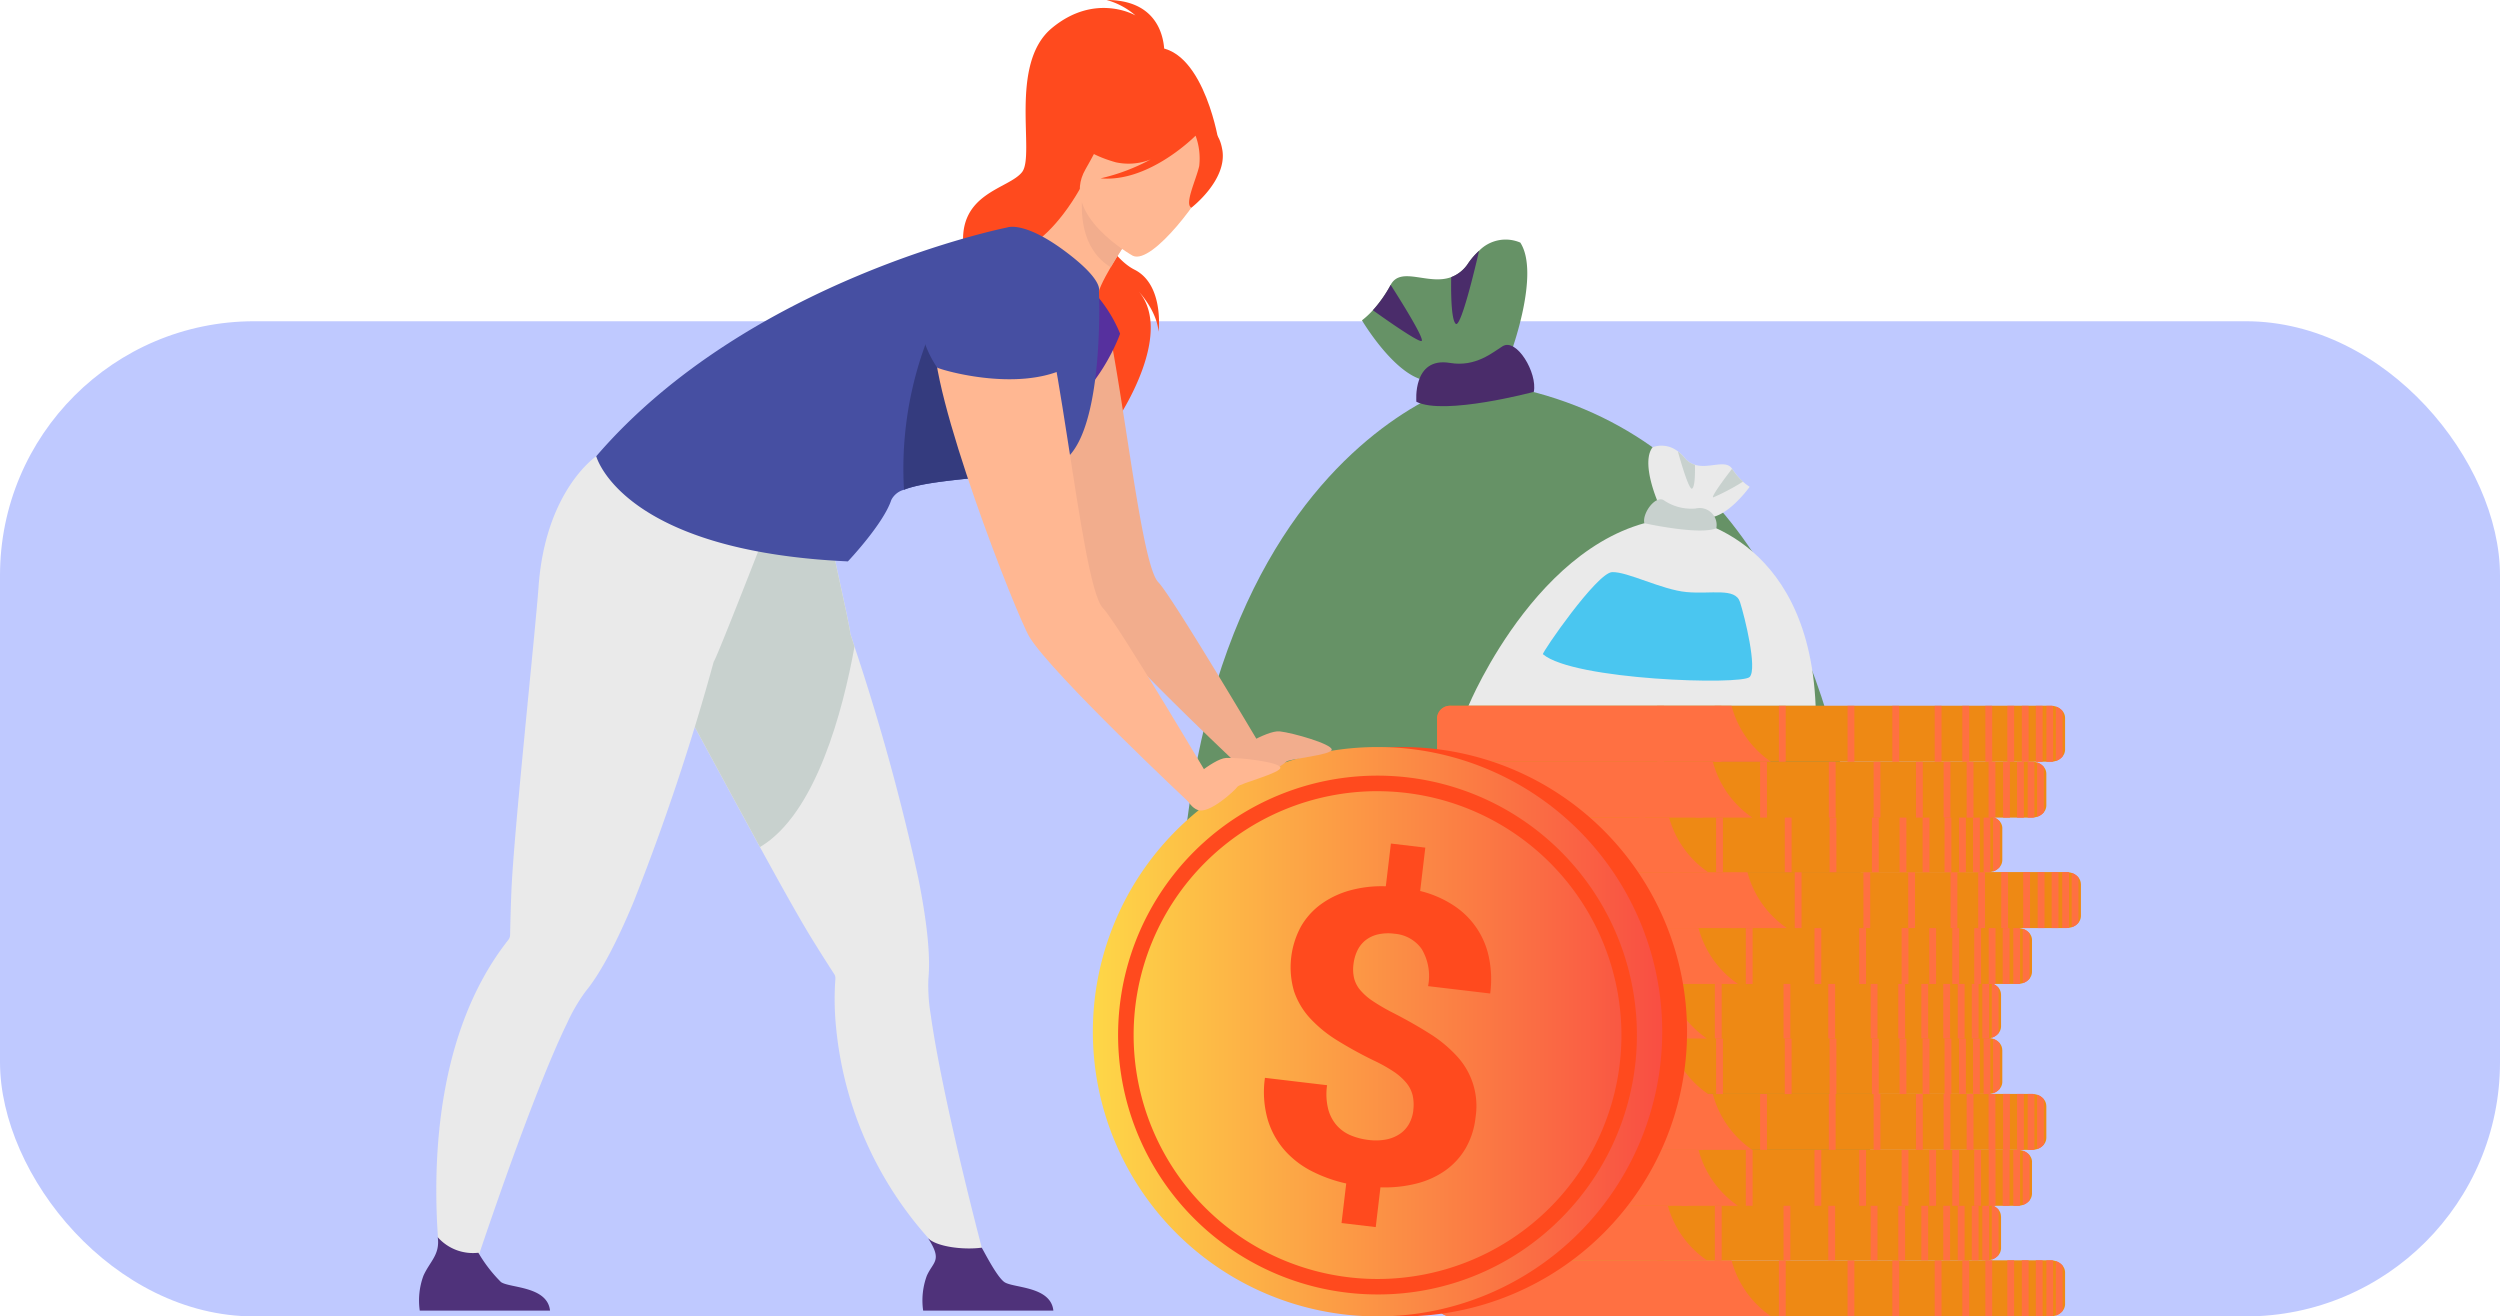 <svg xmlns="http://www.w3.org/2000/svg" xmlns:xlink="http://www.w3.org/1999/xlink" width="295" height="155.335" viewBox="0 0 295 155.335">
  <defs>
    <linearGradient id="linear-gradient" y1="0.5" x2="1" y2="0.5" gradientUnits="objectBoundingBox">
      <stop offset="0" stop-color="#fed747"/>
      <stop offset="1" stop-color="#f94e43"/>
    </linearGradient>
  </defs>
  <g id="img-07" transform="translate(-285.332 -3614.362)">
    <rect id="Rectángulo_401121" data-name="Rectángulo 401121" width="295" height="117.429" rx="30" transform="translate(285.332 3652.269)" fill="#bfc9ff"/>
    <g id="Слой_1" data-name="Слой 1" transform="translate(334.777 3614.362)">
      <g id="Grupo_1120559" data-name="Grupo 1120559" transform="translate(0.003)">
        <g id="Grupo_1120532" data-name="Grupo 1120532" transform="translate(89.513 28.274)">
          <path id="Trazado_907499" data-name="Trazado 907499" d="M460.67,126.588s4.152,7.033,7.958,7.132,9.6-3.261,9.6-3.261,3.495-9.374,1.126-13.043a4.38,4.38,0,0,0-4.864.961,8.362,8.362,0,0,0-1.287,1.483,4.137,4.137,0,0,1-2,1.63c-2.717,1-5.939-1.345-7.147.913a15.025,15.025,0,0,1-2.1,2.993A9.84,9.84,0,0,1,460.67,126.588Z" transform="translate(-438.918 -117.063)" fill="#669266"/>
          <path id="Trazado_907500" data-name="Trazado 907500" d="M451.923,281.758s10.2-89.446-46.521-95.728c0,0-44.012,10.48-33.034,95.728Z" transform="translate(-370.61 -169.372)" fill="#669266"/>
          <path id="Trazado_907501" data-name="Trazado 907501" d="M501.056,174.043s-10.589,2.833-13.857,1.169c0,0-.493-5.328,3.966-4.582,3.053.512,5.041-1.254,6.21-1.971C499.029,167.645,501.5,171.813,501.056,174.043Z" transform="translate(-459.027 -156.078)" fill="#4a2c6a"/>
          <path id="Trazado_907502" data-name="Trazado 907502" d="M504.767,131.135c.676.611,2.756-8.615,2.756-8.615A8.361,8.361,0,0,0,506.236,124a4.138,4.138,0,0,1-2,1.63C504.231,125.9,504.11,130.541,504.767,131.135Z" transform="translate(-471.953 -121.202)" fill="#4a2c6a"/>
          <path id="Trazado_907503" data-name="Trazado 907503" d="M466,142.173c.15.106,5.046,3.635,5.71,3.635s-3.611-6.628-3.611-6.628A15.025,15.025,0,0,1,466,142.173Z" transform="translate(-442.96 -133.838)" fill="#4a2c6a"/>
        </g>
        <g id="Grupo_1120533" data-name="Grupo 1120533" transform="translate(123.829 52.589)">
          <path id="Trazado_907504" data-name="Trazado 907504" d="M612.532,222.587s-2.546,3.584-4.879,3.633-5.884-1.662-5.884-1.662-2.142-4.775-.688-6.644a3.116,3.116,0,0,1,2.98.49,4.655,4.655,0,0,1,.79.756,2.5,2.5,0,0,0,1.225.831c1.664.507,3.642-.686,4.381.466a7.793,7.793,0,0,0,1.287,1.524,5.951,5.951,0,0,0,.79.606Z" transform="translate(-579.348 -217.733)" fill="#eaeaea"/>
          <path id="Trazado_907505" data-name="Trazado 907505" d="M512.69,275.083s9-21.8,25.189-22.214c0,0,14.948,1.662,15.779,22.214Z" transform="translate(-512.69 -244.383)" fill="#eaeaea"/>
          <path id="Trazado_907506" data-name="Trazado 907506" d="M598.52,246.761s6.49,1.444,8.495.594a2.006,2.006,0,0,0-2.432-2.333,5.734,5.734,0,0,1-3.807-1c-1.014-.517-2.526,1.606-2.256,2.741Z" transform="translate(-577.765 -237.61)" fill="#c8d1ce"/>
          <path id="Trazado_907507" data-name="Trazado 907507" d="M616.7,224.909c-.415.312-1.691-4.389-1.691-4.389a4.655,4.655,0,0,1,.79.756,2.5,2.5,0,0,0,1.225.831c0,.138.08,2.5-.324,2.8Z" transform="translate(-590.297 -219.847)" fill="#c8d1ce"/>
          <path id="Trazado_907508" data-name="Trazado 907508" d="M635.686,230.534a26.936,26.936,0,0,1-3.5,1.853c-.406,0,2.212-3.377,2.212-3.377A7.792,7.792,0,0,0,635.686,230.534Z" transform="translate(-603.292 -226.286)" fill="#c8d1ce"/>
          <path id="Trazado_907509" data-name="Trazado 907509" d="M549.07,289.2c-.167-.142,6.367-9.62,8.166-9.688s5.843,2.077,8.768,2.352,5.763-.553,6.318,1.176,2.075,7.864,1.142,8.845S552.662,292.27,549.07,289.2Z" transform="translate(-540.281 -264.591)" fill="#4ac6f0"/>
        </g>
        <g id="Grupo_1120556" data-name="Grupo 1120556" transform="translate(112.576 83.284)">
          <g id="Grupo_1120535" data-name="Grupo 1120535" transform="translate(7.557 65.433)">
            <path id="Trazado_907510" data-name="Trazado 907510" d="M571.489,617.169V620.9a1.278,1.278,0,0,1-.292.8,1.7,1.7,0,0,1-.8.536,1.92,1.92,0,0,1-.314.075,2.062,2.062,0,0,1-.3.022H499.1a1.614,1.614,0,0,1-1.708-1.362v-3.877a1.614,1.614,0,0,1,1.708-1.362h70.681a2.07,2.07,0,0,1,.3.022,1.92,1.92,0,0,1,.314.075,1.7,1.7,0,0,1,.8.536,1.264,1.264,0,0,1,.292.8Z" transform="translate(-497.39 -615.73)" fill="#ee8914"/>
            <path id="Trazado_907511" data-name="Trazado 907511" d="M536.781,622.331H498.914a1.493,1.493,0,0,1-1.524-1.362v-3.877a1.494,1.494,0,0,1,1.524-1.362h33.218a11.579,11.579,0,0,0,4.649,6.6Z" transform="translate(-497.39 -615.73)" fill="#ff7042"/>
            <g id="Grupo_1120534" data-name="Grupo 1120534" transform="translate(25.967 0.002)">
              <rect id="Rectángulo_410064" data-name="Rectángulo 410064" width="0.804" height="6.599" transform="translate(38.727)" fill="#ff7042"/>
              <rect id="Rectángulo_410065" data-name="Rectángulo 410065" width="0.804" height="6.599" transform="translate(36.01)" fill="#ff7042"/>
              <rect id="Rectángulo_410066" data-name="Rectángulo 410066" width="0.804" height="6.599" transform="translate(32.747)" fill="#ff7042"/>
              <rect id="Rectángulo_410067" data-name="Rectángulo 410067" width="0.804" height="6.599" transform="translate(27.749)" fill="#ff7042"/>
              <rect id="Rectángulo_410068" data-name="Rectángulo 410068" width="0.804" height="6.599" transform="translate(22.465)" fill="#ff7042"/>
              <rect id="Rectángulo_410069" data-name="Rectángulo 410069" width="0.804" height="6.599" transform="translate(14.361)" fill="#ff7042"/>
              <rect id="Rectángulo_410070" data-name="Rectángulo 410070" width="0.804" height="6.599" transform="translate(6.775)" fill="#ff7042"/>
              <rect id="Rectángulo_410071" data-name="Rectángulo 410071" width="0.804" height="6.599" fill="#ff7042"/>
              <rect id="Rectángulo_410072" data-name="Rectángulo 410072" width="0.804" height="6.599" transform="translate(41.316)" fill="#ff7042"/>
              <rect id="Rectángulo_410073" data-name="Rectángulo 410073" width="0.804" height="6.599" transform="translate(43.026)" fill="#ff7042"/>
              <rect id="Rectángulo_410074" data-name="Rectángulo 410074" width="0.804" height="6.599" transform="translate(44.678)" fill="#ff7042"/>
              <path id="Trazado_907512" data-name="Trazado 907512" d="M795.824,615.764v6.553a2.06,2.06,0,0,1-.3.022h-.5v-6.6h.5a2.06,2.06,0,0,1,.3.022Z" transform="translate(-749.1 -615.74)" fill="#ff7042"/>
              <path id="Trazado_907513" data-name="Trazado 907513" d="M800.452,616.679v5.331a1.7,1.7,0,0,1-.8.536V616.14a1.7,1.7,0,0,1,.8.536Z" transform="translate(-752.612 -616.043)" fill="#ff7042"/>
            </g>
          </g>
          <g id="Grupo_1120537" data-name="Grupo 1120537" transform="translate(0 58.834)">
            <path id="Trazado_907514" data-name="Trazado 907514" d="M540.2,589.865v3.727a1.278,1.278,0,0,1-.292.8,1.7,1.7,0,0,1-.8.539,1.924,1.924,0,0,1-.314.075,2.076,2.076,0,0,1-.3.024H467.808a1.614,1.614,0,0,1-1.708-1.362v-3.877a1.614,1.614,0,0,1,1.708-1.362h70.681a1.23,1.23,0,0,1,.135,0,.236.236,0,0,1,.058,0,.494.494,0,0,1,.063.007.353.353,0,0,1,.046.007,1.918,1.918,0,0,1,.314.075l.043.014a.319.319,0,0,1,.043.017l.087.036a.3.3,0,0,1,.048.024l.043.022.08.044a.774.774,0,0,1,.087.055c.022.014.043.029.065.046a.007.007,0,0,1,0,0l.044.031c.043.034.085.07.123.106a.453.453,0,0,1,.034.034.452.452,0,0,0,.034.034c.022.024.043.048.063.073a1.264,1.264,0,0,1,.292.8Z" transform="translate(-466.1 -588.425)" fill="#ee8914"/>
            <path id="Trazado_907515" data-name="Trazado 907515" d="M505.491,595.011H467.624a1.493,1.493,0,0,1-1.524-1.362v-3.877a1.493,1.493,0,0,1,1.524-1.362h33.215c.015.053.029.109.046.162a11.546,11.546,0,0,0,4.606,6.437Z" transform="translate(-466.1 -588.41)" fill="#ff7042"/>
            <g id="Grupo_1120536" data-name="Grupo 1120536" transform="translate(25.967 0.002)">
              <rect id="Rectángulo_410075" data-name="Rectángulo 410075" width="0.804" height="6.599" transform="translate(38.727)" fill="#ff7042"/>
              <rect id="Rectángulo_410076" data-name="Rectángulo 410076" width="0.804" height="6.599" transform="translate(36.01)" fill="#ff7042"/>
              <rect id="Rectángulo_410077" data-name="Rectángulo 410077" width="0.804" height="6.599" transform="translate(32.749)" fill="#ff7042"/>
              <rect id="Rectángulo_410078" data-name="Rectángulo 410078" width="0.804" height="6.599" transform="translate(27.749)" fill="#ff7042"/>
              <rect id="Rectángulo_410079" data-name="Rectángulo 410079" width="0.804" height="6.599" transform="translate(22.465)" fill="#ff7042"/>
              <rect id="Rectángulo_410080" data-name="Rectángulo 410080" width="0.804" height="6.599" transform="translate(14.361)" fill="#ff7042"/>
              <rect id="Rectángulo_410081" data-name="Rectángulo 410081" width="0.804" height="6.599" transform="translate(6.775)" fill="#ff7042"/>
              <rect id="Rectángulo_410082" data-name="Rectángulo 410082" width="0.804" height="6.599" fill="#ff7042"/>
              <rect id="Rectángulo_410083" data-name="Rectángulo 410083" width="0.804" height="6.599" transform="translate(41.316)" fill="#ff7042"/>
              <rect id="Rectángulo_410084" data-name="Rectángulo 410084" width="0.804" height="6.599" transform="translate(43.026)" fill="#ff7042"/>
              <rect id="Rectángulo_410085" data-name="Rectángulo 410085" width="0.804" height="6.599" transform="translate(44.678)" fill="#ff7042"/>
              <path id="Trazado_907516" data-name="Trazado 907516" d="M764.534,588.442v6.553a2.069,2.069,0,0,1-.3.024h-.5v-6.6h.5a1.777,1.777,0,0,1,.3.024Z" transform="translate(-717.81 -588.42)" fill="#ff7042"/>
              <path id="Trazado_907517" data-name="Trazado 907517" d="M769.162,589.356v5.331a1.7,1.7,0,0,1-.8.539V588.82A1.7,1.7,0,0,1,769.162,589.356Z" transform="translate(-721.322 -588.723)" fill="#ff7042"/>
            </g>
          </g>
          <g id="Grupo_1120539" data-name="Grupo 1120539" transform="translate(3.652 52.397)">
            <path id="Trazado_907518" data-name="Trazado 907518" d="M555.334,563.215v3.727a1.278,1.278,0,0,1-.292.8,1.7,1.7,0,0,1-.8.539,1.96,1.96,0,0,1-.312.075,2.078,2.078,0,0,1-.3.024H482.945a1.953,1.953,0,0,1-.787-.162,1.463,1.463,0,0,1-.913-1.135.6.6,0,0,1,0-.065v-3.877a1.614,1.614,0,0,1,1.708-1.362h70.681a1.777,1.777,0,0,1,.3.024,1.834,1.834,0,0,1,.312.075,1.7,1.7,0,0,1,.8.536,1.264,1.264,0,0,1,.292.8Z" transform="translate(-481.235 -561.775)" fill="#ee8914"/>
            <path id="Trazado_907519" data-name="Trazado 907519" d="M520.611,568.361H482.744a1.583,1.583,0,0,1-.7-.162,1.445,1.445,0,0,1-.816-1.135.6.6,0,0,1,0-.065v-3.877a1.494,1.494,0,0,1,1.524-1.362h33.218a11.6,11.6,0,0,0,4.418,6.437c.077.056.155.109.232.162Z" transform="translate(-481.22 -561.76)" fill="#ff7042"/>
            <g id="Grupo_1120538" data-name="Grupo 1120538" transform="translate(25.967 0.002)">
              <rect id="Rectángulo_410086" data-name="Rectángulo 410086" width="0.804" height="6.599" transform="translate(38.729)" fill="#ff7042"/>
              <rect id="Rectángulo_410087" data-name="Rectángulo 410087" width="0.804" height="6.599" transform="translate(36.01)" fill="#ff7042"/>
              <rect id="Rectángulo_410088" data-name="Rectángulo 410088" width="0.804" height="6.599" transform="translate(32.749)" fill="#ff7042"/>
              <rect id="Rectángulo_410089" data-name="Rectángulo 410089" width="0.804" height="6.599" transform="translate(27.749)" fill="#ff7042"/>
              <rect id="Rectángulo_410090" data-name="Rectángulo 410090" width="0.804" height="6.599" transform="translate(22.465)" fill="#ff7042"/>
              <rect id="Rectángulo_410091" data-name="Rectángulo 410091" width="0.804" height="6.599" transform="translate(14.361)" fill="#ff7042"/>
              <rect id="Rectángulo_410092" data-name="Rectángulo 410092" width="0.804" height="6.599" transform="translate(6.775)" fill="#ff7042"/>
              <rect id="Rectángulo_410093" data-name="Rectángulo 410093" width="0.804" height="6.599" fill="#ff7042"/>
              <rect id="Rectángulo_410094" data-name="Rectángulo 410094" width="0.804" height="6.599" transform="translate(41.316)" fill="#ff7042"/>
              <rect id="Rectángulo_410095" data-name="Rectángulo 410095" width="0.804" height="6.599" transform="translate(43.026)" fill="#ff7042"/>
              <rect id="Rectángulo_410096" data-name="Rectángulo 410096" width="0.804" height="6.599" transform="translate(44.678)" fill="#ff7042"/>
              <path id="Trazado_907520" data-name="Trazado 907520" d="M779.654,561.794v6.553a2.061,2.061,0,0,1-.3.022h-.5v-6.6h.5a2.07,2.07,0,0,1,.3.022Z" transform="translate(-732.93 -561.77)" fill="#ff7042"/>
              <path id="Trazado_907521" data-name="Trazado 907521" d="M784.282,562.709v5.331a1.711,1.711,0,0,1-.8.536V562.17A1.691,1.691,0,0,1,784.282,562.709Z" transform="translate(-736.442 -562.073)" fill="#ff7042"/>
            </g>
          </g>
          <g id="Grupo_1120541" data-name="Grupo 1120541" transform="translate(5.345 45.799)">
            <path id="Trazado_907522" data-name="Trazado 907522" d="M562.337,535.887v3.727a1.278,1.278,0,0,1-.292.8,1.7,1.7,0,0,1-.8.539,1.884,1.884,0,0,1-.312.075,2.062,2.062,0,0,1-.3.022H489.948a1.614,1.614,0,0,1-1.708-1.362v-3.877a1.577,1.577,0,0,1,1.507-1.353,1.853,1.853,0,0,1,.2-.01h70.681a1.77,1.77,0,0,1,.3.024,1.831,1.831,0,0,1,.312.072,1.7,1.7,0,0,1,.8.536,1.264,1.264,0,0,1,.292.8Z" transform="translate(-488.238 -534.448)" fill="#ee8914"/>
            <path id="Trazado_907523" data-name="Trazado 907523" d="M527.621,541.041H489.754a1.493,1.493,0,0,1-1.524-1.362V535.8a1.483,1.483,0,0,1,1.345-1.353,1.462,1.462,0,0,1,.181-.01h33.218s0,.007,0,.01a11.561,11.561,0,0,0,4.647,6.589Z" transform="translate(-488.23 -534.44)" fill="#ff7042"/>
            <g id="Grupo_1120540" data-name="Grupo 1120540" transform="translate(25.967 0.002)">
              <rect id="Rectángulo_410097" data-name="Rectángulo 410097" width="0.804" height="6.599" transform="translate(38.729)" fill="#ff7042"/>
              <rect id="Rectángulo_410098" data-name="Rectángulo 410098" width="0.804" height="6.599" transform="translate(36.01)" fill="#ff7042"/>
              <rect id="Rectángulo_410099" data-name="Rectángulo 410099" width="0.804" height="6.599" transform="translate(32.749)" fill="#ff7042"/>
              <rect id="Rectángulo_410100" data-name="Rectángulo 410100" width="0.804" height="6.599" transform="translate(27.749)" fill="#ff7042"/>
              <rect id="Rectángulo_410101" data-name="Rectángulo 410101" width="0.804" height="6.599" transform="translate(22.465)" fill="#ff7042"/>
              <rect id="Rectángulo_410102" data-name="Rectángulo 410102" width="0.804" height="6.599" transform="translate(14.361)" fill="#ff7042"/>
              <rect id="Rectángulo_410103" data-name="Rectángulo 410103" width="0.804" height="6.599" transform="translate(6.775)" fill="#ff7042"/>
              <rect id="Rectángulo_410104" data-name="Rectángulo 410104" width="0.804" height="6.599" fill="#ff7042"/>
              <rect id="Rectángulo_410105" data-name="Rectángulo 410105" width="0.804" height="6.599" transform="translate(41.316)" fill="#ff7042"/>
              <rect id="Rectángulo_410106" data-name="Rectángulo 410106" width="0.804" height="6.599" transform="translate(43.026)" fill="#ff7042"/>
              <rect id="Rectángulo_410107" data-name="Rectángulo 410107" width="0.804" height="6.599" transform="translate(44.678)" fill="#ff7042"/>
              <path id="Trazado_907524" data-name="Trazado 907524" d="M786.664,534.482v6.553a2.068,2.068,0,0,1-.3.024h-.5v-6.6h.5a1.777,1.777,0,0,1,.3.024Z" transform="translate(-739.94 -534.458)" fill="#ff7042"/>
              <path id="Trazado_907525" data-name="Trazado 907525" d="M791.292,535.389v5.331a1.7,1.7,0,0,1-.8.536V534.85A1.691,1.691,0,0,1,791.292,535.389Z" transform="translate(-743.452 -534.753)" fill="#ff7042"/>
            </g>
          </g>
          <g id="Grupo_1120543" data-name="Grupo 1120543" transform="translate(0.147 39.208)">
            <path id="Trazado_907526" data-name="Trazado 907526" d="M540.819,508.592v3.727a1.278,1.278,0,0,1-.292.8,1.7,1.7,0,0,1-.8.536,1.918,1.918,0,0,1-.314.075c-.034,0-.065.01-.1.012a.439.439,0,0,0-.056,0,.423.423,0,0,0-.056,0H468.428a1.614,1.614,0,0,1-1.708-1.362v-3.877a.51.51,0,0,1,0-.06,1.552,1.552,0,0,1,1.283-1.258.415.415,0,0,1,.053-.01,2.042,2.042,0,0,1,.37-.034h70.681c.053,0,.1,0,.152,0l.068.007h0c.027,0,.053.007.08.012a1.92,1.92,0,0,1,.314.075,1.7,1.7,0,0,1,.8.536,1.264,1.264,0,0,1,.292.8Z" transform="translate(-466.718 -507.15)" fill="#ee8914"/>
            <path id="Trazado_907527" data-name="Trazado 907527" d="M506.1,513.779H468.234a1.493,1.493,0,0,1-1.524-1.362V508.54a.5.5,0,0,1,0-.06,1.475,1.475,0,0,1,1.183-1.266.628.628,0,0,1,.065-.012,1.66,1.66,0,0,1,.271-.022h33.218a.43.43,0,0,1,.012.046,11.558,11.558,0,0,0,4.623,6.541l.014.01Z" transform="translate(-466.71 -507.173)" fill="#ff7042"/>
            <g id="Grupo_1120542" data-name="Grupo 1120542" transform="translate(25.967 0.007)">
              <rect id="Rectángulo_410108" data-name="Rectángulo 410108" width="0.804" height="6.599" transform="translate(38.729 0)" fill="#ff7042"/>
              <rect id="Rectángulo_410109" data-name="Rectángulo 410109" width="0.804" height="6.599" transform="translate(36.01 0)" fill="#ff7042"/>
              <rect id="Rectángulo_410110" data-name="Rectángulo 410110" width="0.804" height="6.599" transform="translate(32.749 0)" fill="#ff7042"/>
              <rect id="Rectángulo_410111" data-name="Rectángulo 410111" width="0.804" height="6.599" transform="translate(27.752 0)" fill="#ff7042"/>
              <rect id="Rectángulo_410112" data-name="Rectángulo 410112" width="0.804" height="6.599" transform="translate(22.465 0)" fill="#ff7042"/>
              <rect id="Rectángulo_410113" data-name="Rectángulo 410113" width="0.804" height="6.599" transform="translate(14.361 0)" fill="#ff7042"/>
              <rect id="Rectángulo_410114" data-name="Rectángulo 410114" width="0.804" height="6.599" transform="translate(6.775 0)" fill="#ff7042"/>
              <rect id="Rectángulo_410115" data-name="Rectángulo 410115" width="0.804" height="6.599" transform="translate(0 0)" fill="#ff7042"/>
              <rect id="Rectángulo_410116" data-name="Rectángulo 410116" width="0.804" height="6.599" transform="translate(41.319 0)" fill="#ff7042"/>
              <rect id="Rectángulo_410117" data-name="Rectángulo 410117" width="0.804" height="6.599" transform="translate(43.029 0)" fill="#ff7042"/>
              <rect id="Rectángulo_410118" data-name="Rectángulo 410118" width="0.804" height="6.599" transform="translate(44.678 0)" fill="#ff7042"/>
              <path id="Trazado_907528" data-name="Trazado 907528" d="M765.144,507.2v6.553a2.06,2.06,0,0,1-.3.024h-.5v-6.6h.5a1.774,1.774,0,0,1,.3.024Z" transform="translate(-718.42 -507.18)" fill="#ff7042"/>
              <path id="Trazado_907529" data-name="Trazado 907529" d="M769.772,508.109v5.331a1.7,1.7,0,0,1-.8.536V507.57A1.691,1.691,0,0,1,769.772,508.109Z" transform="translate(-721.932 -507.476)" fill="#ff7042"/>
            </g>
          </g>
          <g id="Grupo_1120545" data-name="Grupo 1120545" transform="translate(0 32.662)">
            <path id="Trazado_907530" data-name="Trazado 907530" d="M540.2,481.487v3.727a1.278,1.278,0,0,1-.292.8,1.7,1.7,0,0,1-.8.536,2.137,2.137,0,0,1-.244.063h0a.571.571,0,0,1-.068.012,2.068,2.068,0,0,1-.3.024H467.81c-.075,0-.15,0-.222-.012a.476.476,0,0,1-.085-.012,1.555,1.555,0,0,1-1.4-1.338v-3.877a1.614,1.614,0,0,1,1.708-1.362h70.681a1.244,1.244,0,0,1,.135,0,.476.476,0,0,1,.058,0,.5.5,0,0,1,.063.007.361.361,0,0,1,.046.007,1.92,1.92,0,0,1,.314.075l.043.014a.325.325,0,0,1,.044.017l.087.034.092.043.08.043a.757.757,0,0,1,.087.056c.022.014.044.029.065.046a.008.008,0,0,1,0,0l.044.031c.043.034.084.07.123.106a.453.453,0,0,1,.034.034l.034.034c.022.024.043.048.063.072a1.264,1.264,0,0,1,.292.8Z" transform="translate(-466.1 -480.05)" fill="#ee8914"/>
            <path id="Trazado_907531" data-name="Trazado 907531" d="M505.491,486.649H467.535a.617.617,0,0,1-.1-.01,1.482,1.482,0,0,1-1.338-1.35v-3.877a1.493,1.493,0,0,1,1.524-1.362h33.215c.015.053.029.109.046.162a11.558,11.558,0,0,0,4.536,6.388c.022.017.046.031.068.046Z" transform="translate(-466.1 -480.05)" fill="#ff7042"/>
            <g id="Grupo_1120544" data-name="Grupo 1120544" transform="translate(25.967)">
              <rect id="Rectángulo_410119" data-name="Rectángulo 410119" width="0.804" height="6.599" transform="translate(38.727)" fill="#ff7042"/>
              <rect id="Rectángulo_410120" data-name="Rectángulo 410120" width="0.804" height="6.599" transform="translate(36.01)" fill="#ff7042"/>
              <rect id="Rectángulo_410121" data-name="Rectángulo 410121" width="0.804" height="6.599" transform="translate(32.749)" fill="#ff7042"/>
              <rect id="Rectángulo_410122" data-name="Rectángulo 410122" width="0.804" height="6.599" transform="translate(27.749)" fill="#ff7042"/>
              <rect id="Rectángulo_410123" data-name="Rectángulo 410123" width="0.804" height="6.599" transform="translate(22.465)" fill="#ff7042"/>
              <rect id="Rectángulo_410124" data-name="Rectángulo 410124" width="0.804" height="6.599" transform="translate(14.361)" fill="#ff7042"/>
              <rect id="Rectángulo_410125" data-name="Rectángulo 410125" width="0.804" height="6.599" transform="translate(6.775)" fill="#ff7042"/>
              <rect id="Rectángulo_410126" data-name="Rectángulo 410126" width="0.804" height="6.599" fill="#ff7042"/>
              <rect id="Rectángulo_410127" data-name="Rectángulo 410127" width="0.804" height="6.599" transform="translate(41.316)" fill="#ff7042"/>
              <rect id="Rectángulo_410128" data-name="Rectángulo 410128" width="0.804" height="6.599" transform="translate(43.026)" fill="#ff7042"/>
              <rect id="Rectángulo_410129" data-name="Rectángulo 410129" width="0.804" height="6.599" transform="translate(44.678)" fill="#ff7042"/>
              <path id="Trazado_907532" data-name="Trazado 907532" d="M764.534,480.074v6.553a2.062,2.062,0,0,1-.3.022h-.5v-6.6h.5A1.777,1.777,0,0,1,764.534,480.074Z" transform="translate(-717.81 -480.05)" fill="#ff7042"/>
              <path id="Trazado_907533" data-name="Trazado 907533" d="M769.162,480.989v5.331a1.7,1.7,0,0,1-.8.536V480.45a1.687,1.687,0,0,1,.8.536Z" transform="translate(-721.322 -480.353)" fill="#ff7042"/>
            </g>
          </g>
          <g id="Grupo_1120547" data-name="Grupo 1120547" transform="translate(3.652 26.223)">
            <path id="Trazado_907534" data-name="Trazado 907534" d="M555.334,454.83v3.727a1.278,1.278,0,0,1-.292.8,1.7,1.7,0,0,1-.8.536,1.953,1.953,0,0,1-.312.075,2.067,2.067,0,0,1-.3.022H482.945a1.952,1.952,0,0,1-.787-.162,1.463,1.463,0,0,1-.913-1.135.6.6,0,0,1,0-.065v-3.877a1.614,1.614,0,0,1,1.708-1.362h70.681a2.061,2.061,0,0,1,.3.022,1.832,1.832,0,0,1,.312.075,1.7,1.7,0,0,1,.8.536,1.264,1.264,0,0,1,.292.8Z" transform="translate(-481.235 -453.39)" fill="#ee8914"/>
            <path id="Trazado_907535" data-name="Trazado 907535" d="M520.611,459.991H482.744a1.583,1.583,0,0,1-.7-.162,1.445,1.445,0,0,1-.816-1.135.6.6,0,0,1,0-.065v-3.877a1.494,1.494,0,0,1,1.524-1.362h33.218a11.6,11.6,0,0,0,4.418,6.437c.077.056.155.109.232.162Z" transform="translate(-481.22 -453.39)" fill="#ff7042"/>
            <g id="Grupo_1120546" data-name="Grupo 1120546" transform="translate(25.967 0.005)">
              <rect id="Rectángulo_410130" data-name="Rectángulo 410130" width="0.804" height="6.599" transform="translate(38.729)" fill="#ff7042"/>
              <rect id="Rectángulo_410131" data-name="Rectángulo 410131" width="0.804" height="6.599" transform="translate(36.01)" fill="#ff7042"/>
              <rect id="Rectángulo_410132" data-name="Rectángulo 410132" width="0.804" height="6.599" transform="translate(32.749)" fill="#ff7042"/>
              <rect id="Rectángulo_410133" data-name="Rectángulo 410133" width="0.804" height="6.599" transform="translate(27.749)" fill="#ff7042"/>
              <rect id="Rectángulo_410134" data-name="Rectángulo 410134" width="0.804" height="6.599" transform="translate(22.465)" fill="#ff7042"/>
              <rect id="Rectángulo_410135" data-name="Rectángulo 410135" width="0.804" height="6.599" transform="translate(14.361)" fill="#ff7042"/>
              <rect id="Rectángulo_410136" data-name="Rectángulo 410136" width="0.804" height="6.599" transform="translate(6.775)" fill="#ff7042"/>
              <rect id="Rectángulo_410137" data-name="Rectángulo 410137" width="0.804" height="6.599" fill="#ff7042"/>
              <rect id="Rectángulo_410138" data-name="Rectángulo 410138" width="0.804" height="6.599" transform="translate(41.316)" fill="#ff7042"/>
              <rect id="Rectángulo_410139" data-name="Rectángulo 410139" width="0.804" height="6.599" transform="translate(43.026)" fill="#ff7042"/>
              <rect id="Rectángulo_410140" data-name="Rectángulo 410140" width="0.804" height="6.599" transform="translate(44.678)" fill="#ff7042"/>
              <path id="Trazado_907536" data-name="Trazado 907536" d="M779.654,453.432v6.553a2.068,2.068,0,0,1-.3.024h-.5v-6.6h.5A2.07,2.07,0,0,1,779.654,453.432Z" transform="translate(-732.93 -453.41)" fill="#ff7042"/>
              <path id="Trazado_907537" data-name="Trazado 907537" d="M784.282,454.339v5.331a1.711,1.711,0,0,1-.8.536V453.8a1.7,1.7,0,0,1,.8.536Z" transform="translate(-736.442 -453.706)" fill="#ff7042"/>
            </g>
          </g>
          <g id="Grupo_1120549" data-name="Grupo 1120549" transform="translate(9.427 19.624)">
            <path id="Trazado_907538" data-name="Trazado 907538" d="M579.229,427.517v3.727a1.278,1.278,0,0,1-.292.8,1.7,1.7,0,0,1-.8.536,1.924,1.924,0,0,1-.314.075,2.068,2.068,0,0,1-.3.024H506.838a1.614,1.614,0,0,1-1.708-1.362v-3.877a1.579,1.579,0,0,1,1.507-1.353,1.876,1.876,0,0,1,.2-.01h70.681a1.781,1.781,0,0,1,.3.024,1.92,1.92,0,0,1,.314.075,1.691,1.691,0,0,1,.8.539,1.264,1.264,0,0,1,.292.8Z" transform="translate(-505.13 -426.078)" fill="#ee8914"/>
            <path id="Trazado_907539" data-name="Trazado 907539" d="M544.521,432.671H506.654a1.493,1.493,0,0,1-1.524-1.362v-3.877a1.484,1.484,0,0,1,1.345-1.353,1.462,1.462,0,0,1,.181-.01h33.218s0,.007,0,.01a11.56,11.56,0,0,0,4.647,6.589Z" transform="translate(-505.13 -426.07)" fill="#ff7042"/>
            <g id="Grupo_1120548" data-name="Grupo 1120548" transform="translate(25.967 0.002)">
              <rect id="Rectángulo_410141" data-name="Rectángulo 410141" width="0.804" height="6.599" transform="translate(38.729 0.002)" fill="#ff7042"/>
              <rect id="Rectángulo_410142" data-name="Rectángulo 410142" width="0.804" height="6.599" transform="translate(36.01 0.002)" fill="#ff7042"/>
              <rect id="Rectángulo_410143" data-name="Rectángulo 410143" width="0.804" height="6.599" transform="translate(32.749 0.002)" fill="#ff7042"/>
              <rect id="Rectángulo_410144" data-name="Rectángulo 410144" width="0.804" height="6.599" transform="translate(27.752 0.002)" fill="#ff7042"/>
              <rect id="Rectángulo_410145" data-name="Rectángulo 410145" width="0.804" height="6.599" transform="translate(22.465 0.002)" fill="#ff7042"/>
              <rect id="Rectángulo_410146" data-name="Rectángulo 410146" width="0.804" height="6.599" transform="translate(14.361 0.002)" fill="#ff7042"/>
              <rect id="Rectángulo_410147" data-name="Rectángulo 410147" width="0.804" height="6.599" transform="translate(6.775 0.002)" fill="#ff7042"/>
              <rect id="Rectángulo_410148" data-name="Rectángulo 410148" width="0.804" height="6.599" transform="translate(0 0.002)" fill="#ff7042"/>
              <rect id="Rectángulo_410149" data-name="Rectángulo 410149" width="0.804" height="6.599" transform="translate(41.319 0.002)" fill="#ff7042"/>
              <rect id="Rectángulo_410150" data-name="Rectángulo 410150" width="0.804" height="6.599" transform="translate(43.029 0.002)" fill="#ff7042"/>
              <rect id="Rectángulo_410151" data-name="Rectángulo 410151" width="0.804" height="6.599" transform="translate(44.678 0.002)" fill="#ff7042"/>
              <path id="Trazado_907540" data-name="Trazado 907540" d="M803.564,426.1v6.553a2.07,2.07,0,0,1-.3.022h-.5v-6.6h.5A1.78,1.78,0,0,1,803.564,426.1Z" transform="translate(-756.84 -426.08)" fill="#ff7042"/>
              <path id="Trazado_907541" data-name="Trazado 907541" d="M808.192,427.019v5.331a1.7,1.7,0,0,1-.8.536V426.48A1.691,1.691,0,0,1,808.192,427.019Z" transform="translate(-760.352 -426.383)" fill="#ff7042"/>
            </g>
          </g>
          <g id="Grupo_1120551" data-name="Grupo 1120551" transform="translate(0.147 13.033)">
            <path id="Trazado_907542" data-name="Trazado 907542" d="M540.819,400.222v3.727a1.278,1.278,0,0,1-.292.8,1.7,1.7,0,0,1-.8.536,1.919,1.919,0,0,1-.314.075c-.034,0-.065.01-.1.012l-.08.007h-70.8a1.614,1.614,0,0,1-1.708-1.362v-3.877a1.614,1.614,0,0,1,1.708-1.362h70.681c.031,0,.06,0,.092,0a1.468,1.468,0,0,1,.21.022,1.916,1.916,0,0,1,.314.075,1.33,1.33,0,0,1,.147.056c.031.012.06.027.087.039a.01.01,0,0,1,.01,0c.029.014.058.029.087.046,0,0,.01,0,.014.007.027.014.051.029.077.046a1.5,1.5,0,0,1,.172.126c.017.014.034.027.048.041s0,0,.01.007l.029.027,0,0c.017.017.034.034.051.053s.046.051.068.077a1.264,1.264,0,0,1,.292.8Z" transform="translate(-466.718 -398.78)" fill="#ee8914"/>
            <path id="Trazado_907543" data-name="Trazado 907543" d="M506.1,405.4H468.234a1.493,1.493,0,0,1-1.524-1.362v-3.877a1.494,1.494,0,0,1,1.524-1.362h33.218q.018.076.043.152a11.546,11.546,0,0,0,4.592,6.437l.014.01Z" transform="translate(-466.71 -398.795)" fill="#ff7042"/>
            <g id="Grupo_1120550" data-name="Grupo 1120550" transform="translate(25.967 0.007)">
              <rect id="Rectángulo_410152" data-name="Rectángulo 410152" width="0.804" height="6.599" transform="translate(38.729)" fill="#ff7042"/>
              <rect id="Rectángulo_410153" data-name="Rectángulo 410153" width="0.804" height="6.599" transform="translate(36.01)" fill="#ff7042"/>
              <rect id="Rectángulo_410154" data-name="Rectángulo 410154" width="0.804" height="6.599" transform="translate(32.749)" fill="#ff7042"/>
              <rect id="Rectángulo_410155" data-name="Rectángulo 410155" width="0.804" height="6.599" transform="translate(27.752)" fill="#ff7042"/>
              <rect id="Rectángulo_410156" data-name="Rectángulo 410156" width="0.804" height="6.599" transform="translate(22.465)" fill="#ff7042"/>
              <rect id="Rectángulo_410157" data-name="Rectángulo 410157" width="0.804" height="6.599" transform="translate(14.361)" fill="#ff7042"/>
              <rect id="Rectángulo_410158" data-name="Rectángulo 410158" width="0.804" height="6.599" transform="translate(6.775)" fill="#ff7042"/>
              <rect id="Rectángulo_410159" data-name="Rectángulo 410159" width="0.804" height="6.599" fill="#ff7042"/>
              <rect id="Rectángulo_410160" data-name="Rectángulo 410160" width="0.804" height="6.599" transform="translate(41.319)" fill="#ff7042"/>
              <rect id="Rectángulo_410161" data-name="Rectángulo 410161" width="0.804" height="6.599" transform="translate(43.029)" fill="#ff7042"/>
              <rect id="Rectángulo_410162" data-name="Rectángulo 410162" width="0.804" height="6.599" transform="translate(44.678)" fill="#ff7042"/>
              <path id="Trazado_907544" data-name="Trazado 907544" d="M765.144,398.832v6.553a2.06,2.06,0,0,1-.3.024h-.5v-6.6h.5a1.778,1.778,0,0,1,.3.024Z" transform="translate(-718.42 -398.81)" fill="#ff7042"/>
              <path id="Trazado_907545" data-name="Trazado 907545" d="M769.772,399.739v5.331a1.7,1.7,0,0,1-.8.536V399.2A1.691,1.691,0,0,1,769.772,399.739Z" transform="translate(-721.932 -399.106)" fill="#ff7042"/>
            </g>
          </g>
          <g id="Grupo_1120553" data-name="Grupo 1120553" transform="translate(5.345 6.594)">
            <path id="Trazado_907546" data-name="Trazado 907546" d="M562.337,373.555v3.727a1.278,1.278,0,0,1-.292.8,1.7,1.7,0,0,1-.8.536,1.893,1.893,0,0,1-.312.075,2.069,2.069,0,0,1-.3.024H489.948a1.964,1.964,0,0,1-.763-.152,1.471,1.471,0,0,1-.94-1.15c0-.019,0-.039,0-.058v-3.877a1.579,1.579,0,0,1,1.507-1.353,1.846,1.846,0,0,1,.2-.01h70.681a1.776,1.776,0,0,1,.3.024,1.833,1.833,0,0,1,.312.075,1.691,1.691,0,0,1,.8.539,1.264,1.264,0,0,1,.292.8Z" transform="translate(-488.238 -372.12)" fill="#ee8914"/>
            <path id="Trazado_907547" data-name="Trazado 907547" d="M527.621,378.719H489.754a1.6,1.6,0,0,1-.681-.152,1.444,1.444,0,0,1-.838-1.15c0-.019,0-.039,0-.058v-3.877a1.483,1.483,0,0,1,1.345-1.353,1.468,1.468,0,0,1,.181-.01h33.218s0,.007,0,.01a11.573,11.573,0,0,0,4.43,6.437c.07.051.145.1.217.152Z" transform="translate(-488.23 -372.12)" fill="#ff7042"/>
            <g id="Grupo_1120552" data-name="Grupo 1120552" transform="translate(25.967)">
              <rect id="Rectángulo_410163" data-name="Rectángulo 410163" width="0.804" height="6.599" transform="translate(38.729)" fill="#ff7042"/>
              <rect id="Rectángulo_410164" data-name="Rectángulo 410164" width="0.804" height="6.599" transform="translate(36.01)" fill="#ff7042"/>
              <rect id="Rectángulo_410165" data-name="Rectángulo 410165" width="0.804" height="6.599" transform="translate(32.749)" fill="#ff7042"/>
              <rect id="Rectángulo_410166" data-name="Rectángulo 410166" width="0.804" height="6.599" transform="translate(27.749)" fill="#ff7042"/>
              <rect id="Rectángulo_410167" data-name="Rectángulo 410167" width="0.804" height="6.599" transform="translate(22.465)" fill="#ff7042"/>
              <rect id="Rectángulo_410168" data-name="Rectángulo 410168" width="0.804" height="6.599" transform="translate(14.361)" fill="#ff7042"/>
              <rect id="Rectángulo_410169" data-name="Rectángulo 410169" width="0.804" height="6.599" transform="translate(6.775)" fill="#ff7042"/>
              <rect id="Rectángulo_410170" data-name="Rectángulo 410170" width="0.804" height="6.599" fill="#ff7042"/>
              <rect id="Rectángulo_410171" data-name="Rectángulo 410171" width="0.804" height="6.599" transform="translate(41.316)" fill="#ff7042"/>
              <rect id="Rectángulo_410172" data-name="Rectángulo 410172" width="0.804" height="6.599" transform="translate(43.026)" fill="#ff7042"/>
              <rect id="Rectángulo_410173" data-name="Rectángulo 410173" width="0.804" height="6.599" transform="translate(44.678)" fill="#ff7042"/>
              <path id="Trazado_907548" data-name="Trazado 907548" d="M786.664,372.142v6.553a2.068,2.068,0,0,1-.3.024h-.5v-6.6h.5a1.777,1.777,0,0,1,.3.024Z" transform="translate(-739.94 -372.12)" fill="#ff7042"/>
              <path id="Trazado_907549" data-name="Trazado 907549" d="M791.292,373.049v5.331a1.682,1.682,0,0,1-.8.536V372.51A1.691,1.691,0,0,1,791.292,373.049Z" transform="translate(-743.452 -372.416)" fill="#ff7042"/>
            </g>
          </g>
          <g id="Grupo_1120555" data-name="Grupo 1120555" transform="translate(7.557)">
            <path id="Trazado_907550" data-name="Trazado 907550" d="M571.489,346.262v3.727a1.278,1.278,0,0,1-.292.8,1.7,1.7,0,0,1-.8.536,1.921,1.921,0,0,1-.314.075c-.034,0-.065.01-.1.012a.472.472,0,0,0-.056,0,.446.446,0,0,0-.056,0H499.1a1.614,1.614,0,0,1-1.708-1.362v-3.877a1.614,1.614,0,0,1,1.708-1.362h70.681a2.064,2.064,0,0,1,.3.022,1.923,1.923,0,0,1,.314.075,1.692,1.692,0,0,1,.8.539,1.264,1.264,0,0,1,.292.8Z" transform="translate(-497.39 -344.82)" fill="#ee8914"/>
            <path id="Trazado_907551" data-name="Trazado 907551" d="M536.781,351.431H498.914a1.493,1.493,0,0,1-1.524-1.362v-3.877a1.494,1.494,0,0,1,1.524-1.362h33.218a11.57,11.57,0,0,0,4.635,6.589l.015.01Z" transform="translate(-497.39 -344.828)" fill="#ff7042"/>
            <g id="Grupo_1120554" data-name="Grupo 1120554" transform="translate(25.967 0.005)">
              <rect id="Rectángulo_410174" data-name="Rectángulo 410174" width="0.804" height="6.599" transform="translate(38.727)" fill="#ff7042"/>
              <rect id="Rectángulo_410175" data-name="Rectángulo 410175" width="0.804" height="6.599" transform="translate(36.01)" fill="#ff7042"/>
              <rect id="Rectángulo_410176" data-name="Rectángulo 410176" width="0.804" height="6.599" transform="translate(32.747)" fill="#ff7042"/>
              <rect id="Rectángulo_410177" data-name="Rectángulo 410177" width="0.804" height="6.599" transform="translate(27.749)" fill="#ff7042"/>
              <rect id="Rectángulo_410178" data-name="Rectángulo 410178" width="0.804" height="6.599" transform="translate(22.465)" fill="#ff7042"/>
              <rect id="Rectángulo_410179" data-name="Rectángulo 410179" width="0.804" height="6.599" transform="translate(14.361)" fill="#ff7042"/>
              <rect id="Rectángulo_410180" data-name="Rectángulo 410180" width="0.804" height="6.599" transform="translate(6.775)" fill="#ff7042"/>
              <rect id="Rectángulo_410181" data-name="Rectángulo 410181" width="0.804" height="6.599" fill="#ff7042"/>
              <rect id="Rectángulo_410182" data-name="Rectángulo 410182" width="0.804" height="6.599" transform="translate(41.316)" fill="#ff7042"/>
              <rect id="Rectángulo_410183" data-name="Rectángulo 410183" width="0.804" height="6.599" transform="translate(43.026)" fill="#ff7042"/>
              <rect id="Rectángulo_410184" data-name="Rectángulo 410184" width="0.804" height="6.599" transform="translate(44.678)" fill="#ff7042"/>
              <path id="Trazado_907552" data-name="Trazado 907552" d="M795.824,344.872v6.553a2.063,2.063,0,0,1-.3.024h-.5v-6.6h.5A2.064,2.064,0,0,1,795.824,344.872Z" transform="translate(-749.1 -344.848)" fill="#ff7042"/>
              <path id="Trazado_907553" data-name="Trazado 907553" d="M800.452,345.779v5.331a1.681,1.681,0,0,1-.8.536V345.24A1.691,1.691,0,0,1,800.452,345.779Z" transform="translate(-752.612 -345.143)" fill="#ff7042"/>
            </g>
          </g>
        </g>
        <g id="Grupo_1120557" data-name="Grupo 1120557" transform="translate(79.509 88.151)">
          <path id="Trazado_907554" data-name="Trazado 907554" d="M341.32,398.562a33.592,33.592,0,1,1,33.592,33.592A33.593,33.593,0,0,1,341.32,398.562Z" transform="translate(-338.39 -364.97)" fill="#ff4a1e"/>
          <path id="Trazado_907555" data-name="Trazado 907555" d="M329.19,398.562a33.592,33.592,0,1,1,33.592,33.592A33.593,33.593,0,0,1,329.19,398.562Z" transform="translate(-329.19 -364.97)" fill="url(#linear-gradient)"/>
          <path id="Trazado_907556" data-name="Trazado 907556" d="M372.157,440.183a30.61,30.61,0,1,1,21.641-8.966A30.4,30.4,0,0,1,372.157,440.183Zm0-59.387a28.781,28.781,0,1,0,28.781,28.781A28.813,28.813,0,0,0,372.157,380.8Z" transform="translate(-338.565 -375.589)" fill="#ff4a1e"/>
          <path id="Trazado_907557" data-name="Trazado 907557" d="M430.405,443.588a5.1,5.1,0,0,0-.072-1.778,3.683,3.683,0,0,0-.751-1.476,6.938,6.938,0,0,0-1.5-1.326,18.422,18.422,0,0,0-2.328-1.3,47.979,47.979,0,0,1-4.3-2.362,15.239,15.239,0,0,1-3.215-2.616,8.961,8.961,0,0,1-1.9-3.191,10.114,10.114,0,0,1,.819-7.649,8.479,8.479,0,0,1,2.372-2.635,10.657,10.657,0,0,1,3.4-1.618,14.116,14.116,0,0,1,4.239-.488l.6-5.046,4.06.483-.606,5.116a12.709,12.709,0,0,1,3.821,1.626,9.6,9.6,0,0,1,4.277,6.137,12.814,12.814,0,0,1,.167,4.335l-7.333-.87a6.218,6.218,0,0,0-.754-4.381,4.325,4.325,0,0,0-3.2-1.8,5.515,5.515,0,0,0-2,.085,3.739,3.739,0,0,0-1.461.71,3.492,3.492,0,0,0-.942,1.215,5.114,5.114,0,0,0-.447,1.6,4.642,4.642,0,0,0,.068,1.609,3.468,3.468,0,0,0,.72,1.413,7.022,7.022,0,0,0,1.514,1.326,23.52,23.52,0,0,0,2.42,1.4q2.351,1.21,4.256,2.418a15.454,15.454,0,0,1,3.2,2.637,8.651,8.651,0,0,1,2.227,7.258,9.271,9.271,0,0,1-1.164,3.637,8.412,8.412,0,0,1-2.381,2.611,10.225,10.225,0,0,1-3.415,1.555,15.19,15.19,0,0,1-4.261.449l-.556,4.691-4.036-.478.553-4.669a17,17,0,0,1-3.964-1.4,10.873,10.873,0,0,1-3.249-2.454,9.712,9.712,0,0,1-2.039-3.649,11.851,11.851,0,0,1-.338-4.963l7.333.87a7.281,7.281,0,0,0,.138,2.848,4.735,4.735,0,0,0,1.043,1.942,4.557,4.557,0,0,0,1.676,1.155,7.8,7.8,0,0,0,2.012.512,6.56,6.56,0,0,0,2.13-.058,4.355,4.355,0,0,0,1.611-.669,3.472,3.472,0,0,0,1.065-1.176,4.283,4.283,0,0,0,.5-1.58Z" transform="translate(-392.599 -400.717)" fill="#ff4a1e"/>
        </g>
        <g id="Grupo_1120558" data-name="Grupo 1120558">
          <path id="Trazado_907558" data-name="Trazado 907558" d="M317.76,23.251c.1-.4-8.777,4.012-9.226,4.512-4.164,4.618-2.976,10.644-.594,10.7,1.529.036,1.232,2.577,1.232,2.577l17.021-7.2s-2.048-11.951-8.432-10.591Z" transform="translate(-231.923 -17.554)" fill="#ff4a1e"/>
          <path id="Trazado_907559" data-name="Trazado 907559" d="M289.52,6.63s.609-6.63-6.8-6.63a8.705,8.705,0,0,1,3.406,1.826S281.4-.947,276.26,3.314s-1.947,14.951-3.509,16.982-7.652,2.435-6.908,9S285.168,44.074,283.975,49.5c0,0,7.282-10.7,2.075-15.588,0,0,2.538,2.391,2.8,5.232,0,0,.688-5.548-2.84-7.323-3.123-1.57-5.683-7.314-5.413-8.34s8.929-16.859,8.929-16.859Z" transform="translate(-201.587)" fill="#ff4a1e"/>
          <path id="Trazado_907560" data-name="Trazado 907560" d="M295.82,140a6.577,6.577,0,0,0-11.649-2.715A5.971,5.971,0,0,0,283,140.176c-.77,6.244,9.212,31.677,10.642,33.978,2.6,4.193,17.929,18.564,17.929,18.564l2.826-1.712s-10.871-18.4-12.555-20.127c-1.947-1.993-3.852-20.436-6.019-30.88Z" transform="translate(-214.613 -102.179)" fill="#f2ad8d"/>
          <path id="Trazado_907561" data-name="Trazado 907561" d="M396.98,359.828s4.123-2.708,5.683-2.534,6.077,1.473,6.132,2.138-5.033,1.077-5.374,1.442-3.8,2.669-5.048,1.947-1.394-2.993-1.394-2.993Z" transform="translate(-301.098 -270.991)" fill="#f2ad8d"/>
          <path id="Trazado_907562" data-name="Trazado 907562" d="M146.2,329.126l-3.683-.541a43.541,43.541,0,0,1-14.229-28.2,32.724,32.724,0,0,1-.087-5.678.983.983,0,0,0-.128-.626s0,0,0,0c-.4-.606-1.384-2.13-2.717-4.294-1.316-2.133-3.57-6.164-6.048-10.69-4.466-8.149-9.664-17.893-11.446-21-5.681-9.893-2.942-16.545-2.942-16.545s15.849-1.568,20.194-5.367l1.565,2.41s3.435,15.2,3.273,15.274q.254.775.514,1.58a264.535,264.535,0,0,1,7.528,27.336c.956,4.792,1.461,8.966,1.188,11.811a20.588,20.588,0,0,0,.28,4.326c1.534,10.912,6.746,30.213,6.746,30.213Z" transform="translate(-79.077 -179.135)" fill="#eaeaea"/>
          <path id="Trazado_907563" data-name="Trazado 907563" d="M261.383,613.45H246.017a8.447,8.447,0,0,1,.435-4.118c.768-1.705,1.865-1.758.14-4.432.976,1,4.116,1.42,6.335,1.123.273.442,1.756,3.4,2.664,4.055C256.6,610.8,261.074,610.542,261.383,613.45Z" transform="translate(-186.533 -458.799)" fill="#4f327a"/>
          <path id="Trazado_907564" data-name="Trazado 907564" d="M130.459,255.444c-1.343,7.4-4.512,19.723-11.154,23.643-4.466-8.149-9.664-17.893-11.446-21-5.681-9.893-2.942-16.545-2.942-16.545s15.849-1.568,20.194-5.367l1.565,2.41s3.435,15.2,3.273,15.274q.254.775.514,1.58Z" transform="translate(-79.077 -179.135)" fill="#c8d1ce"/>
          <path id="Trazado_907565" data-name="Trazado 907565" d="M303.03,142.47a16.4,16.4,0,0,1,3.164,4.966s-3.466,9.953-11.564,11.2C294.63,158.636,301.038,142.465,303.03,142.47Z" transform="translate(-223.469 -108.059)" fill="#56309e"/>
          <path id="Trazado_907566" data-name="Trazado 907566" d="M47,232.617l.053-2.874c-5.727.722-19.743-6.843-19.743-6.843s-5.99,3.985-6.811,15.361c-.4,5.553-2.932,29.042-3.212,36.053-.1,2.541-.135,4.355-.147,5.082v.007A.985.985,0,0,1,16.9,280a32.978,32.978,0,0,0-3.1,4.756C5.055,301.006,9.623,323.1,9.623,323.1l2.029-.517s7.388-22.9,12.217-32.8a20.753,20.753,0,0,1,2.186-3.744c1.816-2.205,3.729-5.949,5.618-10.456a273.388,273.388,0,0,0,9.5-28.469c.174.031,5.826-14.492,5.826-14.492Z" transform="translate(-6.394 -169.063)" fill="#eaeaea"/>
          <path id="Trazado_907567" data-name="Trazado 907567" d="M290.466,114.449c-9.359-2.147-3.381-15.3-2.838-15.069,1.3-.263,4.145-2.541,6.693-6.99l.345.3,5.748,5.041s-1.328,1.961-2.447,3.881c-.874,1.5-1.616,2.985-1.5,3.493.464.365-3.507,9.92-6,9.347Z" transform="translate(-216.353 -70.075)" fill="#ffb792"/>
          <path id="Trazado_907568" data-name="Trazado 907568" d="M329.654,98.671s-1.328,1.959-2.447,3.881c-3.575-2.2-3.577-6.628-3.3-8.922l5.751,5.041Z" transform="translate(-245.593 -71.016)" fill="#f2ad8d"/>
          <path id="Trazado_907569" data-name="Trazado 907569" d="M329.061,68.922s-8.678-4.831-5.589-10.188S327.525,49.143,333.2,52s5.56,5.517,4.963,7.557S331.4,70.041,329.061,68.922Z" transform="translate(-244.84 -38.743)" fill="#ffb792"/>
          <path id="Trazado_907570" data-name="Trazado 907570" d="M336.761,54.149c-.4-2.379-1.606-2.606-2.449-2.447a6.939,6.939,0,0,0-8.441-3.232,11.818,11.818,0,0,1-6.84,4.108s1.007,1.874,5.157,3.034a7.093,7.093,0,0,0,4.094-.326,23.116,23.116,0,0,1-5.889,2.22c5.468.5,10.671-4.5,11.212-5.033a7.784,7.784,0,0,1,.43,3.582c-.36,1.611-1.79,4.531-.918,4.908,0,0,4.244-3.244,3.647-6.814Z" transform="translate(-241.975 -36.461)" fill="#ff4a1e"/>
          <path id="Trazado_907571" data-name="Trazado 907571" d="M15.453,613.1H.087a8.447,8.447,0,0,1,.435-4.118c.768-1.705,1.973-2.481,1.686-4.543A5.539,5.539,0,0,0,7,606.273a16.853,16.853,0,0,0,2.666,3.456c1,.722,5.483.464,5.792,3.372Z" transform="translate(-0.003 -458.45)" fill="#4f327a"/>
          <path id="Trazado_907572" data-name="Trazado 907572" d="M140.891,138.848a37.4,37.4,0,0,1-7.591,1.377c-4.041.442-8.212.744-10.4,1.613a2.351,2.351,0,0,0-1.5,1.212c-.947,2.848-5.12,7.243-5.12,7.243-26.757-1.217-29.694-12.41-29.694-12.41,18-20.933,48.482-26.991,48.482-26.991s2.176-.923,7.659,3.435c3.659,2.91,3.176,4.026,3.176,4.026s.8,18.465-5.019,20.5Z" transform="translate(-65.677 -84.048)" fill="#464fa2"/>
          <path id="Trazado_907573" data-name="Trazado 907573" d="M247.055,164.229c-4.041.442-8.212.744-10.4,1.613a42.6,42.6,0,0,1,5.405-23.383s4.108,16.716,4.992,21.767Z" transform="translate(-179.432 -108.052)" fill="#343b7e"/>
          <path id="Trazado_907574" data-name="Trazado 907574" d="M262.709,131.77s-10.127,1-10.939,7.579,9.71,33.379,11.214,35.807c2.744,4.418,18.895,19.561,18.895,19.561l2.978-1.8S273.4,173.518,271.626,171.7c-2.785-2.85-5.49-37.657-8.917-39.935Z" transform="translate(-190.927 -99.944)" fill="#ffb792"/>
          <path id="Trazado_907575" data-name="Trazado 907575" d="M246.451,138.363c.027.15,9.345,3.043,15.342,0,0,0,1.283-13.837-5.876-13.086s-11.4,3.007-11.579,6.434A12.1,12.1,0,0,0,246.451,138.363Z" transform="translate(-185.316 -94.997)" fill="#464fa2"/>
          <path id="Trazado_907576" data-name="Trazado 907576" d="M372.76,373.691s3.633-3.336,5.2-3.415,6.236.476,6.4,1.121-4.794,1.874-5.072,2.29-3.316,3.246-4.669,2.734S372.76,373.691,372.76,373.691Z" transform="translate(-282.728 -280.838)" fill="#ffb792"/>
        </g>
      </g>
    </g>
  </g>
</svg>
